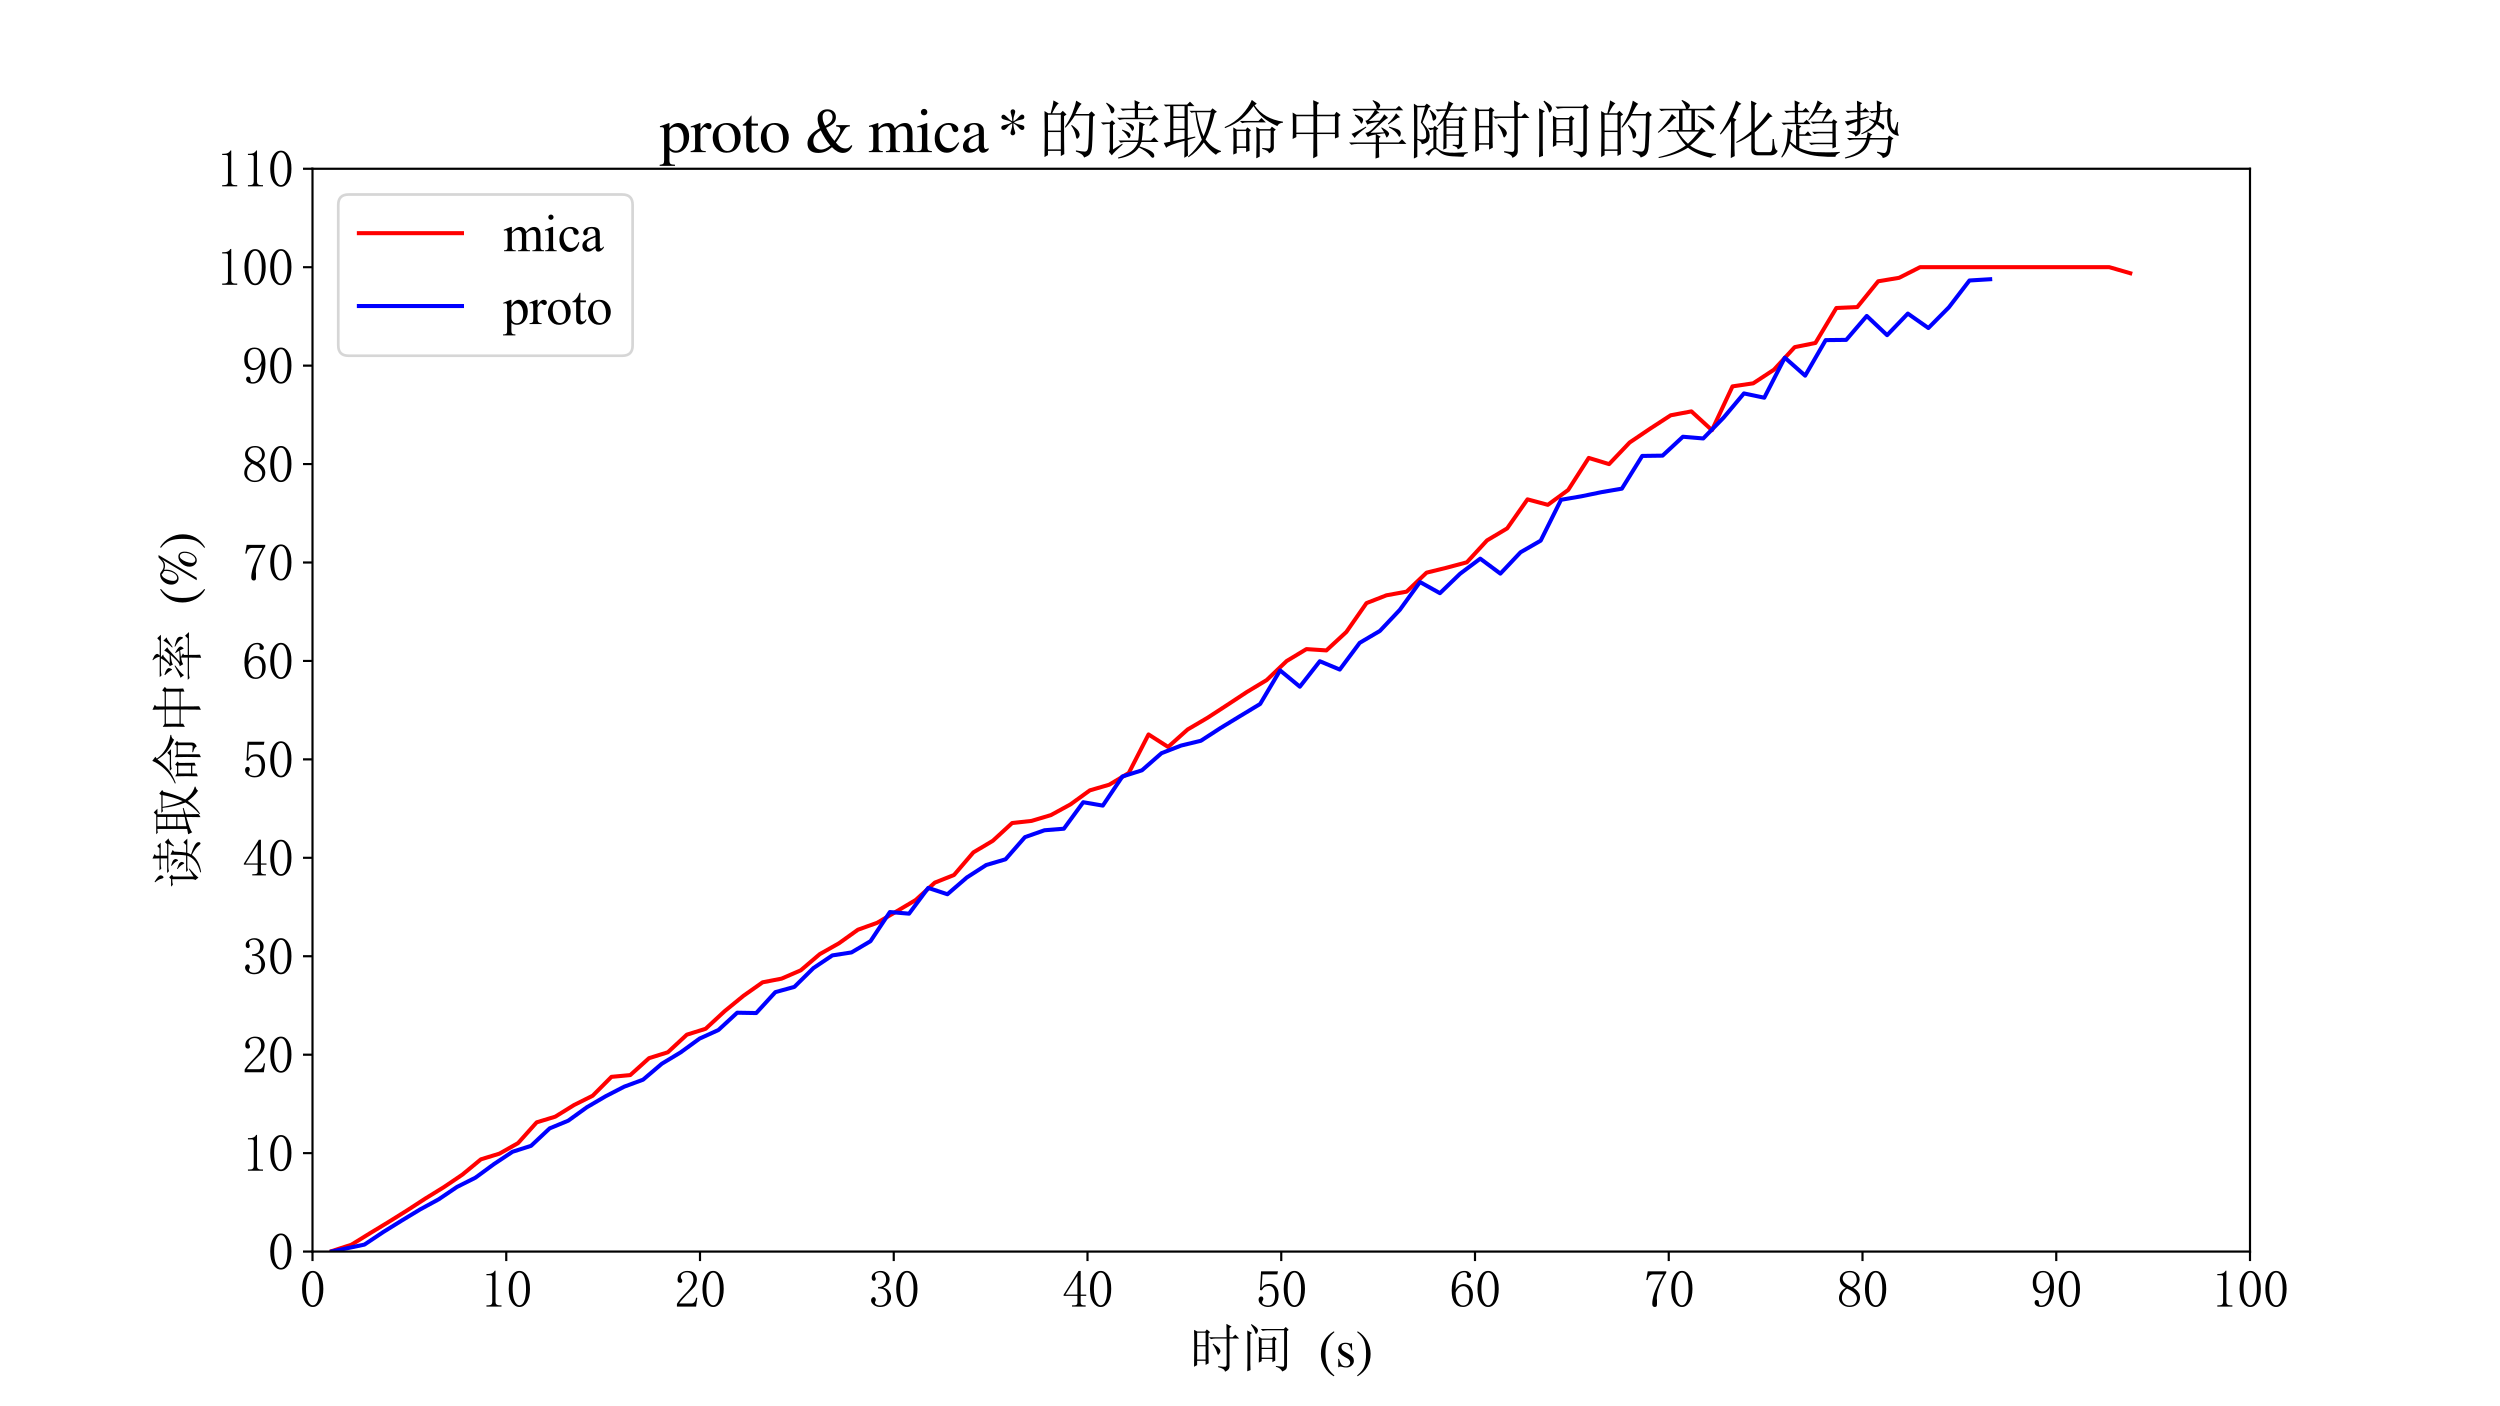 <?xml version="1.0" encoding="utf-8" standalone="no"?>
<!DOCTYPE svg PUBLIC "-//W3C//DTD SVG 1.1//EN"
  "http://www.w3.org/Graphics/SVG/1.1/DTD/svg11.dtd">
<svg xmlns:xlink="http://www.w3.org/1999/xlink" width="921.6pt" height="518.4pt" viewBox="0 0 921.6 518.4" xmlns="http://www.w3.org/2000/svg" version="1.1">
 <defs>
  <style type="text/css">*{stroke-linejoin: round; stroke-linecap: butt}</style>
 </defs>
 <g id="figure_1">
  <g id="patch_1">
   <path d="M 0 518.4 
L 921.6 518.4 
L 921.6 0 
L 0 0 
z
" style="fill: #ffffff"/>
  </g>
  <g id="axes_1">
   <g id="patch_2">
    <path d="M 115.2 461.376 
L 829.44 461.376 
L 829.44 62.208 
L 115.2 62.208 
z
" style="fill: #ffffff"/>
   </g>
   <g id="matplotlib.axis_1">
    <g id="xtick_1">
     <g id="line2d_1">
      <defs>
       <path id="m24dadfbda8" d="M 0 0 
L 0 3.5 
" style="stroke: #000000; stroke-width: 0.8"/>
      </defs>
      <g>
       <use xlink:href="#m24dadfbda8" x="115.2" y="461.376" style="stroke: #000000; stroke-width: 0.8"/>
      </g>
     </g>
     <g id="text_1">
      <!-- 0 -->
      <g transform="translate(110.45 481.958) scale(0.19 -0.19)">
       <defs>
        <path id="SimSun-30" d="M 1600 4225 
Q 1250 4225 1012 3687 
Q 775 3150 775 2250 
Q 775 1300 1012 775 
Q 1250 250 1600 250 
Q 1975 250 2187 775 
Q 2400 1300 2400 2250 
Q 2400 3150 2200 3687 
Q 2000 4225 1600 4225 
z
M 1600 50 
Q 1050 50 675 625 
Q 300 1200 300 2250 
Q 300 3225 662 3825 
Q 1025 4425 1600 4425 
Q 2150 4425 2512 3850 
Q 2875 3275 2875 2250 
Q 2875 1225 2512 637 
Q 2150 50 1600 50 
z
" transform="scale(0.016)"/>
       </defs>
       <use xlink:href="#SimSun-30"/>
      </g>
     </g>
    </g>
    <g id="xtick_2">
     <g id="line2d_2">
      <g>
       <use xlink:href="#m24dadfbda8" x="186.624" y="461.376" style="stroke: #000000; stroke-width: 0.8"/>
      </g>
     </g>
     <g id="text_2">
      <!-- 10 -->
      <g transform="translate(177.124 481.958) scale(0.19 -0.19)">
       <defs>
        <path id="SimSun-31" d="M 1825 4450 
L 1825 650 
Q 1825 450 1950 350 
Q 2075 250 2300 250 
L 2550 250 
L 2550 100 
L 725 100 
L 725 250 
L 950 250 
Q 1200 250 1312 350 
Q 1425 450 1425 650 
L 1425 3675 
Q 1425 3775 1362 3837 
Q 1300 3900 1175 3900 
L 725 3900 
L 725 4050 
L 950 4050 
Q 1250 4050 1437 4150 
Q 1625 4250 1725 4450 
L 1825 4450 
z
" transform="scale(0.016)"/>
       </defs>
       <use xlink:href="#SimSun-31"/>
       <use xlink:href="#SimSun-30" x="50"/>
      </g>
     </g>
    </g>
    <g id="xtick_3">
     <g id="line2d_3">
      <g>
       <use xlink:href="#m24dadfbda8" x="258.048" y="461.376" style="stroke: #000000; stroke-width: 0.8"/>
      </g>
     </g>
     <g id="text_3">
      <!-- 20 -->
      <g transform="translate(248.548 481.958) scale(0.19 -0.19)">
       <defs>
        <path id="SimSun-32" d="M 2325 3325 
Q 2325 3775 2125 4012 
Q 1925 4250 1525 4250 
Q 1225 4250 1012 4087 
Q 800 3925 800 3675 
Q 800 3525 900 3425 
Q 975 3325 975 3225 
Q 975 3100 912 3037 
Q 850 2975 725 2975 
Q 575 2975 487 3062 
Q 400 3150 400 3350 
Q 400 3875 775 4150 
Q 1150 4425 1575 4425 
Q 2175 4425 2462 4125 
Q 2750 3825 2750 3375 
Q 2750 3075 2612 2775 
Q 2475 2475 2175 2200 
Q 1450 1500 1062 1062 
Q 675 625 600 475 
L 2075 475 
Q 2300 475 2450 650 
Q 2600 825 2650 1175 
L 2800 1175 
L 2650 100 
L 325 100 
L 325 425 
Q 450 650 737 1000 
Q 1025 1350 1500 1825 
Q 1925 2250 2125 2625 
Q 2325 3000 2325 3325 
z
" transform="scale(0.016)"/>
       </defs>
       <use xlink:href="#SimSun-32"/>
       <use xlink:href="#SimSun-30" x="50"/>
      </g>
     </g>
    </g>
    <g id="xtick_4">
     <g id="line2d_4">
      <g>
       <use xlink:href="#m24dadfbda8" x="329.472" y="461.376" style="stroke: #000000; stroke-width: 0.8"/>
      </g>
     </g>
     <g id="text_4">
      <!-- 30 -->
      <g transform="translate(319.972 481.958) scale(0.19 -0.19)">
       <defs>
        <path id="SimSun-33" d="M 2800 1250 
Q 2800 775 2450 412 
Q 2100 50 1475 50 
Q 1025 50 700 300 
Q 375 550 375 875 
Q 375 1025 475 1137 
Q 575 1250 675 1250 
Q 825 1250 887 1137 
Q 950 1025 950 950 
Q 950 825 900 750 
Q 850 650 850 575 
Q 850 425 1037 325 
Q 1225 225 1450 225 
Q 1900 225 2125 487 
Q 2350 750 2350 1300 
Q 2350 1750 2112 2025 
Q 1875 2300 1225 2300 
L 1225 2475 
Q 1725 2475 1962 2712 
Q 2200 2950 2200 3375 
Q 2200 3725 2012 3987 
Q 1825 4250 1425 4250 
Q 1250 4250 1050 4162 
Q 850 4075 850 3875 
Q 850 3675 900 3625 
Q 950 3575 950 3500 
Q 950 3375 900 3300 
Q 850 3225 725 3225 
Q 625 3225 537 3300 
Q 450 3375 450 3575 
Q 450 3950 775 4187 
Q 1100 4425 1525 4425 
Q 2025 4425 2325 4112 
Q 2625 3800 2625 3450 
Q 2625 3075 2437 2812 
Q 2250 2550 1850 2425 
Q 2400 2225 2600 1900 
Q 2800 1575 2800 1250 
z
" transform="scale(0.016)"/>
       </defs>
       <use xlink:href="#SimSun-33"/>
       <use xlink:href="#SimSun-30" x="50"/>
      </g>
     </g>
    </g>
    <g id="xtick_5">
     <g id="line2d_5">
      <g>
       <use xlink:href="#m24dadfbda8" x="400.896" y="461.376" style="stroke: #000000; stroke-width: 0.8"/>
      </g>
     </g>
     <g id="text_5">
      <!-- 40 -->
      <g transform="translate(391.396 481.958) scale(0.19 -0.19)">
       <defs>
        <path id="SimSun-34" d="M 2300 575 
Q 2300 400 2400 325 
Q 2500 250 2675 250 
L 2900 250 
L 2900 100 
L 1250 100 
L 1250 250 
L 1525 250 
Q 1725 250 1812 325 
Q 1900 400 1900 575 
L 1900 1400 
L 225 1400 
L 225 1525 
L 2050 4425 
L 2300 4425 
L 2300 1550 
L 2975 1550 
L 2975 1400 
L 2300 1400 
L 2300 575 
z
M 1875 3800 
L 450 1550 
L 1900 1550 
L 1900 3800 
L 1875 3800 
z
" transform="scale(0.016)"/>
       </defs>
       <use xlink:href="#SimSun-34"/>
       <use xlink:href="#SimSun-30" x="50"/>
      </g>
     </g>
    </g>
    <g id="xtick_6">
     <g id="line2d_6">
      <g>
       <use xlink:href="#m24dadfbda8" x="472.32" y="461.376" style="stroke: #000000; stroke-width: 0.8"/>
      </g>
     </g>
     <g id="text_6">
      <!-- 50 -->
      <g transform="translate(462.82 481.958) scale(0.19 -0.19)">
       <defs>
        <path id="SimSun-35" d="M 1725 2850 
Q 2200 2850 2500 2487 
Q 2800 2125 2800 1525 
Q 2800 850 2487 450 
Q 2175 50 1525 50 
Q 1075 50 725 312 
Q 375 575 375 950 
Q 375 1100 462 1212 
Q 550 1325 700 1325 
Q 850 1325 900 1225 
Q 950 1125 950 1050 
Q 950 900 875 825 
Q 800 725 800 625 
Q 800 425 1037 325 
Q 1275 225 1550 225 
Q 1950 225 2162 550 
Q 2375 875 2375 1475 
Q 2375 1975 2187 2287 
Q 2000 2600 1625 2600 
Q 1350 2600 1150 2500 
Q 950 2400 775 2075 
L 550 2100 
L 675 4375 
L 2725 4375 
L 2650 4000 
L 850 4000 
L 750 2350 
Q 1000 2700 1237 2775 
Q 1475 2850 1725 2850 
z
" transform="scale(0.016)"/>
       </defs>
       <use xlink:href="#SimSun-35"/>
       <use xlink:href="#SimSun-30" x="50"/>
      </g>
     </g>
    </g>
    <g id="xtick_7">
     <g id="line2d_7">
      <g>
       <use xlink:href="#m24dadfbda8" x="543.744" y="461.376" style="stroke: #000000; stroke-width: 0.8"/>
      </g>
     </g>
     <g id="text_7">
      <!-- 60 -->
      <g transform="translate(534.244 481.958) scale(0.19 -0.19)">
       <defs>
        <path id="SimSun-36" d="M 775 1800 
Q 775 1050 1037 637 
Q 1300 225 1675 225 
Q 2050 225 2250 500 
Q 2450 775 2450 1525 
Q 2450 2025 2237 2300 
Q 2025 2575 1725 2575 
Q 1450 2575 1212 2412 
Q 975 2250 775 1800 
z
M 1750 2825 
Q 2350 2825 2612 2425 
Q 2875 2025 2875 1525 
Q 2875 775 2512 412 
Q 2150 50 1675 50 
Q 1000 50 650 562 
Q 300 1075 300 2050 
Q 300 3200 725 3812 
Q 1150 4425 1875 4425 
Q 2225 4425 2437 4225 
Q 2650 4025 2650 3875 
Q 2650 3725 2587 3650 
Q 2525 3575 2375 3575 
Q 2250 3575 2187 3637 
Q 2125 3700 2125 3825 
Q 2125 3875 2150 3925 
Q 2150 3975 2150 4025 
Q 2150 4125 2075 4187 
Q 2000 4250 1800 4250 
Q 1375 4250 1075 3862 
Q 775 3475 775 2175 
Q 925 2500 1187 2662 
Q 1450 2825 1750 2825 
z
" transform="scale(0.016)"/>
       </defs>
       <use xlink:href="#SimSun-36"/>
       <use xlink:href="#SimSun-30" x="50"/>
      </g>
     </g>
    </g>
    <g id="xtick_8">
     <g id="line2d_8">
      <g>
       <use xlink:href="#m24dadfbda8" x="615.168" y="461.376" style="stroke: #000000; stroke-width: 0.8"/>
      </g>
     </g>
     <g id="text_8">
      <!-- 70 -->
      <g transform="translate(605.668 481.958) scale(0.19 -0.19)">
       <defs>
        <path id="SimSun-37" d="M 2825 4200 
Q 2300 3350 1987 2537 
Q 1675 1725 1675 1125 
Q 1675 1025 1700 850 
Q 1700 650 1700 400 
Q 1700 200 1637 125 
Q 1575 50 1425 50 
Q 1300 50 1212 137 
Q 1125 225 1125 450 
Q 1125 925 1337 1625 
Q 1550 2325 2475 4000 
L 1225 4000 
Q 950 4000 787 3825 
Q 625 3650 550 3300 
L 400 3325 
L 575 4375 
L 2825 4375 
L 2825 4200 
z
" transform="scale(0.016)"/>
       </defs>
       <use xlink:href="#SimSun-37"/>
       <use xlink:href="#SimSun-30" x="50"/>
      </g>
     </g>
    </g>
    <g id="xtick_9">
     <g id="line2d_9">
      <g>
       <use xlink:href="#m24dadfbda8" x="686.592" y="461.376" style="stroke: #000000; stroke-width: 0.8"/>
      </g>
     </g>
     <g id="text_9">
      <!-- 80 -->
      <g transform="translate(677.092 481.958) scale(0.19 -0.19)">
       <defs>
        <path id="SimSun-38" d="M 625 1125 
Q 625 725 887 475 
Q 1150 225 1550 225 
Q 2025 225 2237 475 
Q 2450 725 2450 1100 
Q 2450 1425 2150 1725 
Q 1850 2025 1250 2275 
Q 950 2075 787 1775 
Q 625 1475 625 1125 
z
M 2825 1175 
Q 2825 700 2475 375 
Q 2125 50 1550 50 
Q 1025 50 650 375 
Q 275 700 275 1125 
Q 275 1550 487 1850 
Q 700 2150 1100 2375 
Q 750 2550 562 2812 
Q 375 3075 375 3400 
Q 375 3825 700 4125 
Q 1025 4425 1600 4425 
Q 2125 4425 2450 4125 
Q 2775 3825 2775 3400 
Q 2775 3100 2587 2837 
Q 2400 2575 2000 2375 
Q 2425 2125 2625 1825 
Q 2825 1525 2825 1175 
z
M 2425 3375 
Q 2425 3725 2225 3987 
Q 2025 4250 1600 4250 
Q 1125 4250 925 4000 
Q 725 3750 725 3475 
Q 725 3200 1012 2937 
Q 1300 2675 1825 2475 
Q 2125 2625 2275 2850 
Q 2425 3075 2425 3375 
z
" transform="scale(0.016)"/>
       </defs>
       <use xlink:href="#SimSun-38"/>
       <use xlink:href="#SimSun-30" x="50"/>
      </g>
     </g>
    </g>
    <g id="xtick_10">
     <g id="line2d_10">
      <g>
       <use xlink:href="#m24dadfbda8" x="758.016" y="461.376" style="stroke: #000000; stroke-width: 0.8"/>
      </g>
     </g>
     <g id="text_10">
      <!-- 90 -->
      <g transform="translate(748.516 481.958) scale(0.19 -0.19)">
       <defs>
        <path id="SimSun-39" d="M 700 3050 
Q 700 2500 912 2212 
Q 1125 1925 1450 1925 
Q 1825 1925 2100 2275 
Q 2375 2625 2375 2925 
Q 2375 3525 2175 3887 
Q 1975 4250 1525 4250 
Q 1100 4250 900 3912 
Q 700 3575 700 3050 
z
M 1375 1700 
Q 875 1700 575 2012 
Q 275 2325 275 3025 
Q 275 3625 600 4025 
Q 925 4425 1525 4425 
Q 2150 4425 2500 3925 
Q 2850 3425 2850 2475 
Q 2850 1425 2437 737 
Q 2025 50 1300 50 
Q 975 50 737 200 
Q 500 350 500 600 
Q 500 700 562 800 
Q 625 900 775 900 
Q 925 900 975 787 
Q 1025 675 1025 525 
Q 1025 425 1050 362 
Q 1075 300 1100 275 
Q 1125 250 1187 237 
Q 1250 225 1325 225 
Q 1775 225 2050 725 
Q 2325 1225 2375 2400 
Q 2250 2100 2000 1900 
Q 1750 1700 1375 1700 
z
" transform="scale(0.016)"/>
       </defs>
       <use xlink:href="#SimSun-39"/>
       <use xlink:href="#SimSun-30" x="50"/>
      </g>
     </g>
    </g>
    <g id="xtick_11">
     <g id="line2d_11">
      <g>
       <use xlink:href="#m24dadfbda8" x="829.44" y="461.376" style="stroke: #000000; stroke-width: 0.8"/>
      </g>
     </g>
     <g id="text_11">
      <!-- 100 -->
      <g transform="translate(815.19 481.958) scale(0.19 -0.19)">
       <use xlink:href="#SimSun-31"/>
       <use xlink:href="#SimSun-30" x="50"/>
       <use xlink:href="#SimSun-30" x="100"/>
      </g>
     </g>
    </g>
    <g id="text_12">
     <!-- 时间 $\mathrm{(s)}$ -->
     <g transform="translate(438.5 503.987) scale(0.19 -0.19)">
      <defs>
       <path id="SimSun-65f6" d="M 4500 3600 
Q 4500 4575 4475 5225 
L 5100 4900 
L 4850 4725 
L 4850 3600 
L 5225 3600 
L 5550 3925 
L 6025 3450 
L 4850 3450 
L 4850 100 
Q 4850 -375 4300 -575 
Q 4275 -200 3475 -25 
L 3475 100 
Q 4150 0 4325 25 
Q 4500 50 4500 325 
L 4500 3450 
L 3200 3450 
Q 2875 3450 2600 3375 
L 2375 3600 
L 4500 3600 
z
M 2875 2825 
Q 3525 2375 3637 2200 
Q 3750 2025 3750 1925 
Q 3750 1800 3637 1637 
Q 3525 1475 3475 1475 
Q 3400 1475 3325 1775 
Q 3200 2225 2800 2750 
L 2875 2825 
z
M 925 4150 
L 925 2650 
L 1950 2650 
L 1950 4150 
L 925 4150 
z
M 925 2500 
L 925 900 
L 1950 900 
L 1950 2500 
L 925 2500 
z
M 2300 2000 
Q 2300 800 2325 450 
L 1950 250 
L 1950 750 
L 925 750 
L 925 225 
L 550 25 
Q 575 825 575 2425 
Q 575 4025 550 4500 
L 950 4300 
L 1900 4300 
L 2100 4550 
L 2500 4225 
L 2300 4050 
L 2300 2000 
z
" transform="scale(0.016)"/>
       <path id="SimSun-95f4" d="M 2150 525 
Q 2175 1325 2175 2112 
Q 2175 2900 2150 3675 
L 2525 3450 
L 3750 3450 
L 4000 3700 
L 4325 3375 
L 4125 3200 
Q 4125 1550 4150 775 
L 3800 575 
L 3800 975 
L 2500 975 
L 2500 700 
L 2150 525 
z
M 2500 3300 
L 2500 2325 
L 3800 2325 
L 3800 3300 
L 2500 3300 
z
M 2500 2175 
L 2500 1125 
L 3800 1125 
L 3800 2175 
L 2500 2175 
z
M 1275 5200 
Q 1850 4825 1950 4675 
Q 2050 4525 2050 4425 
Q 2050 4275 1950 4137 
Q 1850 4000 1825 4000 
Q 1750 4000 1675 4275 
Q 1550 4650 1200 5125 
L 1275 5200 
z
M 1125 425 
Q 1125 25 1150 -375 
L 750 -525 
Q 775 -150 775 1950 
Q 775 4050 750 4425 
L 1350 4125 
L 1125 3975 
L 1125 425 
z
M 4225 125 
Q 5025 0 5125 37 
Q 5225 75 5225 250 
L 5225 4450 
L 3225 4450 
Q 2900 4450 2625 4375 
L 2400 4600 
L 5175 4600 
L 5425 4850 
L 5775 4500 
L 5575 4350 
L 5575 225 
Q 5575 -100 5462 -250 
Q 5350 -400 5000 -550 
Q 4800 -125 4225 25 
L 4225 125 
z
" transform="scale(0.016)"/>
       <path id="SimSun-20" d="M 0 0 
Q 0 0 0 0 
z
" transform="scale(0.016)"/>
       <path id="STIXGeneral-Regular-28" d="M 1946 -1030 
L 1869 -1133 
Q 1126 -710 716 32 
Q 307 774 307 1613 
Q 307 3386 1888 4326 
L 1946 4224 
Q 1293 3667 1075 3126 
Q 858 2586 858 1632 
Q 858 685 1082 96 
Q 1306 -493 1946 -1030 
z
" transform="scale(0.016)"/>
       <path id="STIXGeneral-Regular-73" d="M 998 1926 
L 1664 1523 
Q 1984 1331 2105 1164 
Q 2227 998 2227 736 
Q 2227 416 1961 176 
Q 1696 -64 1331 -64 
Q 1030 -64 864 -6 
Q 691 51 570 51 
Q 461 51 416 -26 
L 333 -26 
L 333 979 
L 435 979 
Q 538 512 730 294 
Q 922 77 1248 77 
Q 1485 77 1632 211 
Q 1779 346 1779 550 
Q 1779 845 1440 1030 
L 1094 1222 
Q 326 1651 326 2150 
Q 326 2522 566 2730 
Q 806 2938 1210 2938 
Q 1491 2938 1638 2867 
Q 1754 2816 1818 2816 
Q 1862 2816 1920 2880 
L 1990 2880 
L 2022 2010 
L 1926 2010 
Q 1818 2445 1654 2621 
Q 1491 2797 1203 2797 
Q 986 2797 854 2688 
Q 723 2579 723 2362 
Q 723 2253 796 2128 
Q 870 2003 998 1926 
z
" transform="scale(0.016)"/>
       <path id="STIXGeneral-Regular-29" d="M 186 4224 
L 262 4326 
Q 992 3891 1408 3148 
Q 1824 2406 1824 1581 
Q 1824 -166 243 -1133 
L 186 -1030 
Q 845 -486 1059 54 
Q 1274 595 1274 1562 
Q 1274 2534 1059 3120 
Q 845 3706 186 4224 
z
" transform="scale(0.016)"/>
      </defs>
      <use xlink:href="#SimSun-65f6" transform="translate(0 0.359)"/>
      <use xlink:href="#SimSun-95f4" transform="translate(100 0.359)"/>
      <use xlink:href="#SimSun-20" transform="translate(200 0.359)"/>
      <use xlink:href="#STIXGeneral-Regular-28" transform="translate(250 0.359)"/>
      <use xlink:href="#STIXGeneral-Regular-73" transform="translate(283.3 0.359)"/>
      <use xlink:href="#STIXGeneral-Regular-29" transform="translate(322.2 0.359)"/>
     </g>
    </g>
   </g>
   <g id="matplotlib.axis_2">
    <g id="ytick_1">
     <g id="line2d_12">
      <defs>
       <path id="mf6e9d037dd" d="M 0 0 
L -3.5 0 
" style="stroke: #000000; stroke-width: 0.8"/>
      </defs>
      <g>
       <use xlink:href="#mf6e9d037dd" x="115.2" y="461.376" style="stroke: #000000; stroke-width: 0.8"/>
      </g>
     </g>
     <g id="text_13">
      <!-- 0 -->
      <g transform="translate(98.7 468.167) scale(0.19 -0.19)">
       <use xlink:href="#SimSun-30"/>
      </g>
     </g>
    </g>
    <g id="ytick_2">
     <g id="line2d_13">
      <g>
       <use xlink:href="#mf6e9d037dd" x="115.2" y="425.088" style="stroke: #000000; stroke-width: 0.8"/>
      </g>
     </g>
     <g id="text_14">
      <!-- 10 -->
      <g transform="translate(89.2 431.879) scale(0.19 -0.19)">
       <use xlink:href="#SimSun-31"/>
       <use xlink:href="#SimSun-30" x="50"/>
      </g>
     </g>
    </g>
    <g id="ytick_3">
     <g id="line2d_14">
      <g>
       <use xlink:href="#mf6e9d037dd" x="115.2" y="388.8" style="stroke: #000000; stroke-width: 0.8"/>
      </g>
     </g>
     <g id="text_15">
      <!-- 20 -->
      <g transform="translate(89.2 395.591) scale(0.19 -0.19)">
       <use xlink:href="#SimSun-32"/>
       <use xlink:href="#SimSun-30" x="50"/>
      </g>
     </g>
    </g>
    <g id="ytick_4">
     <g id="line2d_15">
      <g>
       <use xlink:href="#mf6e9d037dd" x="115.2" y="352.512" style="stroke: #000000; stroke-width: 0.8"/>
      </g>
     </g>
     <g id="text_16">
      <!-- 30 -->
      <g transform="translate(89.2 359.303) scale(0.19 -0.19)">
       <use xlink:href="#SimSun-33"/>
       <use xlink:href="#SimSun-30" x="50"/>
      </g>
     </g>
    </g>
    <g id="ytick_5">
     <g id="line2d_16">
      <g>
       <use xlink:href="#mf6e9d037dd" x="115.2" y="316.224" style="stroke: #000000; stroke-width: 0.8"/>
      </g>
     </g>
     <g id="text_17">
      <!-- 40 -->
      <g transform="translate(89.2 323.015) scale(0.19 -0.19)">
       <use xlink:href="#SimSun-34"/>
       <use xlink:href="#SimSun-30" x="50"/>
      </g>
     </g>
    </g>
    <g id="ytick_6">
     <g id="line2d_17">
      <g>
       <use xlink:href="#mf6e9d037dd" x="115.2" y="279.936" style="stroke: #000000; stroke-width: 0.8"/>
      </g>
     </g>
     <g id="text_18">
      <!-- 50 -->
      <g transform="translate(89.2 286.727) scale(0.19 -0.19)">
       <use xlink:href="#SimSun-35"/>
       <use xlink:href="#SimSun-30" x="50"/>
      </g>
     </g>
    </g>
    <g id="ytick_7">
     <g id="line2d_18">
      <g>
       <use xlink:href="#mf6e9d037dd" x="115.2" y="243.648" style="stroke: #000000; stroke-width: 0.8"/>
      </g>
     </g>
     <g id="text_19">
      <!-- 60 -->
      <g transform="translate(89.2 250.439) scale(0.19 -0.19)">
       <use xlink:href="#SimSun-36"/>
       <use xlink:href="#SimSun-30" x="50"/>
      </g>
     </g>
    </g>
    <g id="ytick_8">
     <g id="line2d_19">
      <g>
       <use xlink:href="#mf6e9d037dd" x="115.2" y="207.36" style="stroke: #000000; stroke-width: 0.8"/>
      </g>
     </g>
     <g id="text_20">
      <!-- 70 -->
      <g transform="translate(89.2 214.151) scale(0.19 -0.19)">
       <use xlink:href="#SimSun-37"/>
       <use xlink:href="#SimSun-30" x="50"/>
      </g>
     </g>
    </g>
    <g id="ytick_9">
     <g id="line2d_20">
      <g>
       <use xlink:href="#mf6e9d037dd" x="115.2" y="171.072" style="stroke: #000000; stroke-width: 0.8"/>
      </g>
     </g>
     <g id="text_21">
      <!-- 80 -->
      <g transform="translate(89.2 177.863) scale(0.19 -0.19)">
       <use xlink:href="#SimSun-38"/>
       <use xlink:href="#SimSun-30" x="50"/>
      </g>
     </g>
    </g>
    <g id="ytick_10">
     <g id="line2d_21">
      <g>
       <use xlink:href="#mf6e9d037dd" x="115.2" y="134.784" style="stroke: #000000; stroke-width: 0.8"/>
      </g>
     </g>
     <g id="text_22">
      <!-- 90 -->
      <g transform="translate(89.2 141.575) scale(0.19 -0.19)">
       <use xlink:href="#SimSun-39"/>
       <use xlink:href="#SimSun-30" x="50"/>
      </g>
     </g>
    </g>
    <g id="ytick_11">
     <g id="line2d_22">
      <g>
       <use xlink:href="#mf6e9d037dd" x="115.2" y="98.496" style="stroke: #000000; stroke-width: 0.8"/>
      </g>
     </g>
     <g id="text_23">
      <!-- 100 -->
      <g transform="translate(79.7 105.287) scale(0.19 -0.19)">
       <use xlink:href="#SimSun-31"/>
       <use xlink:href="#SimSun-30" x="50"/>
       <use xlink:href="#SimSun-30" x="100"/>
      </g>
     </g>
    </g>
    <g id="ytick_12">
     <g id="line2d_23">
      <g>
       <use xlink:href="#mf6e9d037dd" x="115.2" y="62.208" style="stroke: #000000; stroke-width: 0.8"/>
      </g>
     </g>
     <g id="text_24">
      <!-- 110 -->
      <g transform="translate(79.7 68.999) scale(0.19 -0.19)">
       <use xlink:href="#SimSun-31"/>
       <use xlink:href="#SimSun-31" x="50"/>
       <use xlink:href="#SimSun-30" x="100"/>
      </g>
     </g>
    </g>
    <g id="text_25">
     <!-- 读取命中率 $\mathrm{(\%)}$ -->
     <g transform="translate(72.28 327.532) rotate(-90) scale(0.19 -0.19)">
      <defs>
       <path id="SimSun-8bfb" d="M 1450 275 
L 2375 850 
L 2425 775 
Q 1600 50 1325 -325 
L 1025 50 
Q 1125 175 1125 400 
L 1125 2850 
L 1050 2850 
Q 725 2850 450 2775 
L 225 3000 
L 1125 3000 
L 1350 3225 
L 1675 2900 
L 1450 2725 
L 1450 275 
z
M 750 4925 
L 800 5000 
Q 1150 4800 1387 4600 
Q 1625 4400 1587 4200 
Q 1550 4000 1400 3925 
Q 1250 3850 1175 4200 
Q 1100 4525 750 4925 
z
M 5100 2700 
L 5425 3325 
L 2575 3325 
Q 2375 3325 2100 3250 
L 1875 3475 
L 3650 3475 
L 3650 4250 
L 3025 4250 
Q 2700 4250 2425 4175 
L 2200 4400 
L 3650 4400 
Q 3650 4825 3625 5250 
L 4175 5000 
L 3975 4825 
L 3975 4400 
L 4875 4400 
L 5150 4675 
L 5550 4250 
L 3975 4250 
L 3975 3475 
L 5375 3475 
L 5625 3750 
L 6075 3300 
Q 5725 3275 5200 2650 
L 5100 2700 
z
M 2750 2925 
L 2775 3000 
Q 3350 2825 3462 2687 
Q 3575 2550 3575 2450 
Q 3575 2350 3512 2250 
Q 3450 2150 3425 2150 
Q 3350 2150 3275 2350 
Q 3125 2625 2750 2925 
z
M 2375 2275 
Q 2975 2075 3100 1950 
Q 3225 1825 3225 1700 
Q 3225 1625 3162 1512 
Q 3100 1400 3075 1400 
Q 3000 1400 2900 1625 
Q 2725 1925 2350 2200 
L 2375 2275 
z
M 4475 2625 
Q 4425 1550 4350 1175 
L 5275 1175 
L 5600 1500 
L 6050 1025 
L 4325 1025 
Q 4250 825 4125 575 
Q 4850 350 5200 150 
Q 5550 -50 5600 -237 
Q 5650 -425 5587 -500 
Q 5525 -575 5475 -575 
Q 5350 -575 5175 -325 
Q 4925 25 4075 475 
Q 3425 -425 1975 -650 
L 1950 -550 
Q 3600 -100 3975 1025 
L 2700 1025 
Q 2500 1025 2225 950 
L 2000 1175 
L 4000 1175 
Q 4100 1800 4100 3075 
L 4675 2800 
L 4475 2625 
z
" transform="scale(0.016)"/>
       <path id="SimSun-53d6" d="M 1300 2225 
L 1300 1125 
L 2425 1350 
L 2425 2225 
L 1300 2225 
z
M 2750 1225 
Q 2750 100 2775 -350 
L 2400 -575 
Q 2425 125 2425 1150 
Q 775 700 575 425 
L 325 925 
Q 625 975 975 1050 
L 975 4650 
L 775 4650 
L 525 4600 
L 325 4800 
L 2675 4800 
L 2975 5100 
L 3425 4650 
L 2750 4650 
L 2750 1425 
L 3500 1575 
L 3525 1475 
L 2750 1225 
z
M 1300 4650 
L 1300 3600 
L 2425 3600 
L 2425 4650 
L 1300 4650 
z
M 2425 3450 
L 1300 3450 
L 1300 2375 
L 2425 2375 
L 2425 3450 
z
M 2925 4175 
L 5050 4175 
L 5250 4425 
L 5700 4075 
L 5475 3925 
Q 5100 2350 4550 1275 
Q 5200 375 6100 125 
L 6100 25 
Q 5775 -25 5600 -275 
Q 4875 225 4375 975 
Q 3700 25 2825 -525 
L 2775 -450 
Q 3650 325 4175 1250 
Q 3650 2625 3525 4025 
L 3350 4025 
L 3125 3975 
L 2925 4175 
z
M 3650 4025 
Q 3900 2525 4350 1600 
Q 4825 2650 5075 4025 
L 3650 4025 
z
" transform="scale(0.016)"/>
       <path id="SimSun-547d" d="M 1775 3150 
L 3650 3150 
L 3950 3450 
L 4400 3000 
L 2550 3000 
Q 2225 3000 2000 2925 
L 1775 3150 
z
M 1450 2125 
L 1450 575 
L 2400 575 
L 2400 2125 
L 1450 2125 
z
M 1100 -250 
Q 1125 525 1125 1125 
Q 1125 1725 1100 2500 
L 1450 2275 
L 2350 2275 
L 2525 2500 
L 2900 2200 
L 2725 2050 
Q 2725 550 2750 150 
L 2400 0 
L 2400 425 
L 1450 425 
L 1450 -100 
L 1100 -250 
z
M 3775 2175 
L 3775 -450 
L 3425 -625 
Q 3450 75 3450 1050 
Q 3450 2025 3425 2550 
L 3775 2325 
L 4825 2325 
L 5000 2575 
L 5400 2275 
L 5200 2100 
L 5200 525 
Q 5225 75 4700 -125 
Q 4700 150 4025 325 
L 4025 425 
Q 4550 375 4712 375 
Q 4875 375 4875 700 
L 4875 2175 
L 3775 2175 
z
M 2975 5275 
L 3475 4900 
L 3250 4725 
Q 3750 4025 4450 3625 
Q 5150 3225 6125 3075 
L 6125 2975 
Q 5700 2950 5550 2625 
Q 4650 3050 4112 3500 
Q 3575 3950 3150 4650 
Q 2600 3900 1962 3362 
Q 1325 2825 275 2425 
L 225 2525 
Q 1250 2975 1962 3750 
Q 2675 4525 2975 5275 
z
" transform="scale(0.016)"/>
       <path id="SimSun-4e2d" d="M 3325 3625 
L 3325 1975 
L 5125 1975 
L 5125 3625 
L 3325 3625 
z
M 2950 3775 
Q 2950 4750 2925 5250 
L 3525 4975 
L 3325 4775 
L 3325 3775 
L 5075 3775 
L 5275 4075 
L 5700 3750 
L 5475 3550 
L 5475 2100 
Q 5475 1825 5500 1525 
L 5125 1375 
L 5125 1825 
L 3325 1825 
Q 3325 -75 3350 -400 
L 2925 -625 
Q 2950 -50 2950 1825 
L 1225 1825 
L 1225 1525 
L 850 1325 
Q 875 1775 875 2625 
Q 875 3475 850 4000 
L 1225 3775 
L 2950 3775 
z
M 1225 3625 
L 1225 1975 
L 2950 1975 
L 2950 3625 
L 1225 3625 
z
" transform="scale(0.016)"/>
       <path id="SimSun-7387" d="M 875 3725 
L 925 3800 
Q 1375 3650 1550 3525 
Q 1725 3400 1725 3250 
Q 1725 3175 1662 3025 
Q 1600 2875 1550 2875 
Q 1500 2875 1425 3050 
Q 1275 3325 875 3725 
z
M 550 1850 
Q 875 1925 2000 2575 
L 2050 2500 
Q 1675 2225 1337 1937 
Q 1000 1650 875 1425 
L 550 1850 
z
M 5200 3450 
Q 4800 3150 4275 2800 
L 4225 2875 
Q 4775 3400 5050 3925 
L 5450 3525 
L 5200 3450 
z
M 4325 2500 
L 4350 2575 
Q 5225 2350 5375 2212 
Q 5525 2075 5525 1900 
Q 5525 1775 5487 1662 
Q 5450 1550 5400 1550 
Q 5325 1550 5200 1800 
Q 4975 2150 4325 2500 
z
M 3150 3900 
Q 2500 3300 2300 3150 
Q 2800 3150 3400 3175 
Q 3700 3500 3850 3825 
L 4250 3450 
Q 4050 3400 3450 2825 
Q 2850 2250 2475 1950 
Q 3150 1975 3850 2000 
Q 3750 2175 3550 2450 
L 3600 2500 
Q 4050 2250 4200 2100 
Q 4350 1950 4350 1850 
Q 4350 1775 4250 1625 
Q 4150 1475 4100 1475 
Q 4075 1475 4050 1550 
Q 4000 1700 3900 1900 
Q 3650 1875 3075 1800 
L 3500 1550 
L 3325 1425 
L 3325 975 
L 5325 975 
L 5650 1300 
L 6100 825 
L 3325 825 
Q 3325 -275 3350 -525 
L 2975 -650 
Q 3000 0 3000 825 
L 1125 825 
Q 800 825 525 750 
L 300 975 
L 3000 975 
L 3000 1775 
Q 2450 1700 2200 1525 
L 1950 1950 
Q 2275 1950 2675 2350 
Q 3075 2750 3325 3050 
Q 2400 2950 2150 2775 
L 1950 3175 
Q 2150 3150 2475 3575 
Q 2800 4000 2900 4225 
L 1450 4225 
Q 1125 4225 850 4150 
L 625 4375 
L 3100 4375 
Q 3050 4800 2675 5200 
L 2725 5250 
Q 3225 5050 3337 4912 
Q 3450 4775 3450 4700 
Q 3450 4550 3250 4375 
L 5025 4375 
L 5350 4675 
L 5775 4225 
L 3050 4225 
L 3375 3950 
L 3150 3900 
z
" transform="scale(0.016)"/>
       <path id="STIXGeneral-Regular-25" d="M 4390 1363 
Q 4390 781 4070 329 
Q 3750 -122 3341 -122 
Q 3014 -122 2790 134 
Q 2566 390 2566 762 
Q 2566 1274 2940 1693 
Q 3315 2112 3776 2112 
Q 4070 2112 4230 1917 
Q 4390 1722 4390 1363 
z
M 4243 1376 
Q 4243 1626 4131 1779 
Q 4019 1933 3840 1933 
Q 3654 1933 3526 1786 
Q 3315 1562 3171 1187 
Q 3027 813 3027 486 
Q 3027 301 3129 176 
Q 3232 51 3386 51 
Q 3718 51 3980 457 
Q 4243 864 4243 1376 
z
M 3974 4518 
L 1222 -115 
L 922 -115 
L 3443 4096 
Q 3264 3891 3094 3811 
Q 2925 3731 2669 3731 
Q 2445 3731 2182 3821 
Q 2208 3674 2208 3539 
Q 2208 3206 2067 2873 
Q 1926 2541 1696 2323 
Q 1453 2086 1146 2086 
Q 826 2086 608 2339 
Q 390 2592 390 2963 
Q 390 3507 761 3916 
Q 1133 4326 1626 4326 
Q 1792 4326 2010 4147 
Q 2310 3898 2624 3898 
Q 2918 3898 3084 3994 
Q 3251 4090 3693 4518 
L 3974 4518 
z
M 2054 3642 
Q 2054 3782 2025 3833 
Q 1997 3885 1894 3936 
Q 1747 4006 1613 4154 
Q 1414 4058 1331 3984 
Q 1248 3910 1152 3750 
Q 845 3264 845 2707 
Q 845 2509 944 2384 
Q 1043 2259 1210 2259 
Q 1549 2259 1801 2675 
Q 2054 3091 2054 3642 
z
" transform="scale(0.016)"/>
      </defs>
      <use xlink:href="#SimSun-8bfb" transform="translate(0 0.578)"/>
      <use xlink:href="#SimSun-53d6" transform="translate(100 0.578)"/>
      <use xlink:href="#SimSun-547d" transform="translate(200 0.578)"/>
      <use xlink:href="#SimSun-4e2d" transform="translate(300 0.578)"/>
      <use xlink:href="#SimSun-7387" transform="translate(400 0.578)"/>
      <use xlink:href="#SimSun-20" transform="translate(500 0.578)"/>
      <use xlink:href="#STIXGeneral-Regular-28" transform="translate(550 0.578)"/>
      <use xlink:href="#STIXGeneral-Regular-25" transform="translate(583.3 0.578)"/>
      <use xlink:href="#STIXGeneral-Regular-29" transform="translate(658 0.578)"/>
     </g>
    </g>
   </g>
   <g id="line2d_24">
    <path d="M 122.342 461.189 
L 129.556 458.847 
L 136.413 454.609 
L 143.198 450.497 
L 149.983 446.261 
L 156.84 441.806 
L 163.625 437.629 
L 170.411 433.039 
L 177.267 427.385 
L 184.124 425.271 
L 190.981 421.39 
L 197.838 413.737 
L 204.694 411.647 
L 211.622 407.351 
L 218.479 403.93 
L 225.407 396.971 
L 232.335 396.32 
L 239.263 390.081 
L 246.192 387.912 
L 253.191 381.425 
L 260.119 379.252 
L 267.119 372.771 
L 274.118 367.054 
L 281.118 362.122 
L 288.118 360.764 
L 295.188 357.7 
L 302.188 351.737 
L 309.259 347.743 
L 316.259 342.733 
L 323.33 340.195 
L 330.401 336.031 
L 337.543 331.789 
L 344.614 325.369 
L 351.685 322.56 
L 358.827 314.223 
L 365.97 309.965 
L 373.112 303.405 
L 380.254 302.619 
L 387.397 300.482 
L 394.611 296.536 
L 401.753 291.36 
L 408.895 289.278 
L 416.109 284.958 
L 423.395 270.748 
L 430.608 275.357 
L 437.822 268.91 
L 445.107 264.629 
L 452.393 259.887 
L 459.678 255.076 
L 466.963 250.695 
L 474.32 243.676 
L 481.605 239.285 
L 488.962 239.767 
L 496.318 232.966 
L 503.747 222.325 
L 511.103 219.452 
L 518.531 218.103 
L 525.888 211.105 
L 533.316 209.276 
L 540.744 207.285 
L 548.172 199.214 
L 555.6 194.786 
L 563.1 184.083 
L 570.599 186.1 
L 578.099 180.615 
L 585.67 168.805 
L 593.169 171.089 
L 600.74 163.131 
L 608.311 158.017 
L 615.882 153.095 
L 623.525 151.654 
L 631.096 158.59 
L 638.666 142.435 
L 646.309 141.309 
L 653.951 136.281 
L 661.594 127.971 
L 669.236 126.431 
L 676.95 113.542 
L 684.664 113.202 
L 692.377 103.693 
L 700.091 102.412 
L 707.805 98.496 
L 715.519 98.496 
L 723.304 98.496 
L 731.018 98.496 
L 738.732 98.496 
L 746.517 98.496 
L 754.231 98.496 
L 762.016 98.496 
L 769.801 98.496 
L 777.586 98.496 
L 785.3 100.728 
" clip-path="url(#pb34c150a55)" style="fill: none; stroke: #ff0000; stroke-width: 1.5; stroke-linecap: square"/>
   </g>
   <g id="line2d_25">
    <path d="M 122.342 461.336 
L 134.342 458.806 
L 141.27 454.183 
L 148.126 449.927 
L 154.912 445.82 
L 161.697 442.127 
L 168.482 437.546 
L 175.268 434.136 
L 182.053 429.16 
L 188.91 424.596 
L 195.766 422.403 
L 202.623 415.966 
L 209.48 413.124 
L 216.336 408.179 
L 223.265 404.128 
L 230.121 400.587 
L 237.049 398.019 
L 243.977 392.134 
L 250.906 387.947 
L 257.905 382.861 
L 264.833 379.708 
L 271.761 373.326 
L 278.761 373.453 
L 285.832 365.739 
L 292.831 363.81 
L 299.831 356.9 
L 306.831 352.2 
L 313.902 351.099 
L 320.901 346.954 
L 328.044 336.217 
L 335.114 336.814 
L 342.185 327.321 
L 349.256 329.655 
L 356.399 323.481 
L 363.541 318.884 
L 370.684 316.773 
L 377.826 308.607 
L 385.04 306.069 
L 392.182 305.497 
L 399.325 295.734 
L 406.538 296.98 
L 413.752 286.255 
L 420.966 283.967 
L 428.18 277.654 
L 435.394 274.844 
L 442.679 273.082 
L 449.964 268.356 
L 457.25 263.915 
L 464.535 259.515 
L 471.891 247.132 
L 479.177 253.14 
L 486.533 243.758 
L 493.89 246.827 
L 501.247 236.968 
L 508.675 232.588 
L 516.031 224.809 
L 523.46 214.564 
L 530.816 218.67 
L 538.244 211.504 
L 545.672 205.942 
L 553.101 211.46 
L 560.529 203.593 
L 567.957 199.307 
L 575.456 184.243 
L 582.884 182.972 
L 590.384 181.423 
L 597.883 180.14 
L 605.383 168.076 
L 612.882 167.967 
L 620.382 160.999 
L 627.881 161.631 
L 635.381 153.959 
L 642.881 145.032 
L 650.38 146.61 
L 657.951 131.848 
L 665.45 138.484 
L 673.021 125.376 
L 680.592 125.291 
L 688.163 116.474 
L 695.663 123.551 
L 703.305 115.601 
L 710.876 120.919 
L 718.447 113.278 
L 726.018 103.4 
L 733.66 102.935 
" clip-path="url(#pb34c150a55)" style="fill: none; stroke: #0000ff; stroke-width: 1.5; stroke-linecap: square"/>
   </g>
   <g id="patch_3">
    <path d="M 115.2 461.376 
L 115.2 62.208 
" style="fill: none; stroke: #000000; stroke-width: 0.8; stroke-linejoin: miter; stroke-linecap: square"/>
   </g>
   <g id="patch_4">
    <path d="M 829.44 461.376 
L 829.44 62.208 
" style="fill: none; stroke: #000000; stroke-width: 0.8; stroke-linejoin: miter; stroke-linecap: square"/>
   </g>
   <g id="patch_5">
    <path d="M 115.2 461.376 
L 829.44 461.376 
" style="fill: none; stroke: #000000; stroke-width: 0.8; stroke-linejoin: miter; stroke-linecap: square"/>
   </g>
   <g id="patch_6">
    <path d="M 115.2 62.208 
L 829.44 62.208 
" style="fill: none; stroke: #000000; stroke-width: 0.8; stroke-linejoin: miter; stroke-linecap: square"/>
   </g>
   <g id="text_26">
    <!-- $\mathrm{proto\ &amp;\ mica*}$的读取命中率随时间的变化趋势 -->
    <g transform="translate(243.066 56.208) scale(0.228 -0.228)">
     <defs>
      <path id="STIXGeneral-Regular-70" d="M 1018 2931 
L 1018 2438 
Q 1421 2944 1939 2944 
Q 2406 2944 2707 2560 
Q 3008 2176 3008 1581 
Q 3008 883 2621 409 
Q 2234 -64 1664 -64 
Q 1466 -64 1328 -6 
Q 1190 51 1018 211 
L 1018 -794 
Q 1018 -1094 1120 -1180 
Q 1222 -1267 1581 -1274 
L 1581 -1389 
L 32 -1389 
L 32 -1280 
Q 314 -1254 397 -1171 
Q 480 -1088 480 -838 
L 480 2157 
Q 480 2381 429 2451 
Q 378 2522 218 2522 
Q 115 2522 58 2515 
L 58 2618 
Q 506 2752 979 2944 
L 1018 2931 
z
M 1018 2138 
L 1018 563 
Q 1018 422 1238 281 
Q 1459 141 1683 141 
Q 2029 141 2243 467 
Q 2458 794 2458 1325 
Q 2458 1888 2243 2224 
Q 2029 2560 1670 2560 
Q 1446 2560 1232 2419 
Q 1018 2278 1018 2138 
z
" transform="scale(0.016)"/>
      <path id="STIXGeneral-Regular-72" d="M 1024 2931 
L 1024 2342 
Q 1267 2688 1430 2816 
Q 1594 2944 1792 2944 
Q 1958 2944 2051 2854 
Q 2144 2765 2144 2605 
Q 2144 2470 2077 2393 
Q 2010 2317 1894 2317 
Q 1773 2317 1638 2445 
Q 1536 2541 1472 2541 
Q 1338 2541 1181 2355 
Q 1024 2170 1024 2016 
L 1024 576 
Q 1024 301 1133 205 
Q 1242 109 1568 96 
L 1568 0 
L 32 0 
L 32 96 
Q 339 154 412 224 
Q 486 294 486 538 
L 486 2138 
Q 486 2349 438 2435 
Q 390 2522 269 2522 
Q 166 2522 45 2496 
L 45 2598 
Q 448 2726 992 2944 
L 1024 2931 
z
" transform="scale(0.016)"/>
      <path id="STIXGeneral-Regular-6f" d="M 3008 1478 
Q 3008 806 2608 371 
Q 2208 -64 1568 -64 
Q 979 -64 582 368 
Q 186 800 186 1459 
Q 186 2125 582 2534 
Q 979 2944 1626 2944 
Q 2221 2944 2614 2537 
Q 3008 2131 3008 1478 
z
M 2432 1306 
Q 2432 2035 2112 2445 
Q 1856 2765 1504 2765 
Q 1171 2765 966 2493 
Q 762 2221 762 1747 
Q 762 928 1101 435 
Q 1318 115 1677 115 
Q 2029 115 2230 432 
Q 2432 749 2432 1306 
z
" transform="scale(0.016)"/>
      <path id="STIXGeneral-Regular-74" d="M 1702 493 
L 1786 422 
Q 1478 -64 1011 -64 
Q 448 -64 448 749 
L 448 2675 
L 109 2675 
Q 83 2694 83 2720 
Q 83 2771 192 2842 
Q 435 2982 813 3526 
Q 826 3546 874 3606 
Q 922 3667 941 3706 
Q 986 3706 986 3622 
L 986 2880 
L 1632 2880 
L 1632 2675 
L 986 2675 
L 986 845 
Q 986 538 1062 403 
Q 1139 269 1318 269 
Q 1510 269 1702 493 
z
" transform="scale(0.016)"/>
      <path id="STIXGeneral-Regular-26" d="M 4704 710 
L 4800 640 
Q 4659 294 4409 105 
Q 4160 -83 3834 -83 
Q 3309 -83 2746 499 
Q 2387 186 2070 51 
Q 1754 -83 1363 -83 
Q 838 -83 553 160 
Q 269 403 269 877 
Q 269 1267 528 1628 
Q 787 1990 1274 2272 
L 1517 2413 
Q 1293 2957 1293 3366 
Q 1293 3789 1571 4057 
Q 1850 4326 2266 4326 
Q 2656 4326 2899 4115 
Q 3142 3904 3142 3533 
Q 3142 3181 2921 2937 
Q 2701 2694 2150 2458 
Q 2509 1683 2995 1139 
Q 3315 1568 3449 1821 
Q 3584 2074 3584 2291 
Q 3584 2438 3494 2502 
Q 3405 2566 3168 2592 
L 3168 2726 
L 4550 2726 
L 4550 2592 
Q 4326 2592 4201 2509 
Q 4077 2426 3949 2214 
Q 3859 2074 3702 1814 
Q 3546 1555 3424 1363 
Q 3302 1171 3142 960 
Q 3379 659 3606 515 
Q 3834 371 4115 371 
Q 4301 371 4425 444 
Q 4550 518 4704 710 
z
M 2803 3558 
Q 2803 3795 2662 3958 
Q 2522 4122 2304 4122 
Q 2080 4122 1939 3974 
Q 1798 3827 1798 3590 
Q 1798 3334 1849 3139 
Q 1901 2944 2054 2662 
Q 2458 2848 2630 3059 
Q 2803 3270 2803 3558 
z
M 2586 666 
Q 2035 1312 1613 2195 
Q 1197 1926 1027 1686 
Q 858 1446 858 1114 
Q 858 717 1078 486 
Q 1299 256 1651 256 
Q 2061 256 2586 666 
z
" transform="scale(0.016)"/>
      <path id="STIXGeneral-Regular-6d" d="M 4960 0 
L 3565 0 
L 3565 96 
Q 3834 122 3907 208 
Q 3981 294 3981 576 
L 3981 1894 
Q 3981 2278 3869 2444 
Q 3757 2611 3488 2611 
Q 3264 2611 3107 2521 
Q 2950 2432 2803 2221 
L 2803 608 
Q 2803 301 2896 201 
Q 2989 102 3264 96 
L 3264 0 
L 1830 0 
L 1830 96 
Q 2112 115 2189 188 
Q 2266 262 2266 550 
L 2266 1901 
Q 2266 2611 1850 2611 
Q 1670 2611 1468 2531 
Q 1267 2451 1171 2336 
Q 1088 2240 1088 2227 
L 1088 448 
Q 1088 243 1177 176 
Q 1267 109 1523 96 
L 1523 0 
L 102 0 
L 102 96 
Q 371 102 460 195 
Q 550 288 550 563 
L 550 2150 
Q 550 2387 499 2480 
Q 448 2573 326 2573 
Q 230 2573 122 2547 
L 122 2656 
Q 557 2778 1011 2944 
L 1062 2925 
L 1062 2451 
L 1075 2451 
Q 1363 2752 1584 2848 
Q 1805 2944 2054 2944 
Q 2560 2944 2733 2406 
Q 3232 2944 3776 2944 
Q 4518 2944 4518 1792 
L 4518 493 
Q 4518 282 4582 202 
Q 4646 122 4794 109 
L 4960 96 
L 4960 0 
z
" transform="scale(0.016)"/>
      <path id="STIXGeneral-Regular-69" d="M 1152 4045 
Q 1152 3904 1056 3811 
Q 960 3718 819 3718 
Q 685 3718 592 3811 
Q 499 3904 499 4045 
Q 499 4179 595 4275 
Q 691 4371 826 4371 
Q 966 4371 1059 4275 
Q 1152 4179 1152 4045 
z
M 1619 0 
L 102 0 
L 102 96 
Q 435 115 521 211 
Q 608 307 608 666 
L 608 2118 
Q 608 2342 563 2432 
Q 518 2522 397 2522 
Q 243 2522 128 2490 
L 128 2592 
L 1120 2944 
L 1146 2918 
L 1146 672 
Q 1146 314 1226 218 
Q 1306 122 1619 96 
L 1619 0 
z
" transform="scale(0.016)"/>
      <path id="STIXGeneral-Regular-63" d="M 2547 998 
L 2637 941 
Q 2362 403 2112 205 
Q 1786 -64 1376 -64 
Q 845 -64 502 336 
Q 160 736 160 1357 
Q 160 2170 698 2618 
Q 1094 2944 1562 2944 
Q 1965 2944 2256 2749 
Q 2547 2554 2547 2285 
Q 2547 2176 2457 2096 
Q 2368 2016 2246 2016 
Q 2022 2016 1939 2310 
L 1901 2451 
Q 1850 2630 1773 2694 
Q 1696 2758 1523 2758 
Q 1133 2758 893 2451 
Q 653 2144 653 1645 
Q 653 1094 928 745 
Q 1203 397 1645 397 
Q 1920 397 2118 528 
Q 2317 659 2547 998 
z
" transform="scale(0.016)"/>
      <path id="STIXGeneral-Regular-61" d="M 2829 422 
L 2829 243 
Q 2586 -64 2253 -64 
Q 1888 -64 1843 403 
L 1837 403 
Q 1427 -64 909 -64 
Q 608 -64 422 112 
Q 237 288 237 602 
Q 237 1050 685 1350 
Q 992 1555 1837 1869 
L 1837 2214 
Q 1837 2502 1699 2646 
Q 1562 2790 1338 2790 
Q 1146 2790 1018 2697 
Q 890 2605 890 2477 
Q 890 2419 909 2348 
Q 928 2278 928 2208 
Q 928 2112 841 2029 
Q 755 1946 634 1946 
Q 525 1946 441 2029 
Q 358 2112 358 2240 
Q 358 2547 685 2752 
Q 986 2944 1421 2944 
Q 1939 2944 2176 2656 
Q 2291 2522 2323 2384 
Q 2355 2246 2355 1946 
L 2355 723 
Q 2355 301 2554 301 
Q 2682 301 2829 422 
z
M 1837 813 
L 1837 1715 
Q 1248 1510 1018 1293 
Q 800 1094 800 800 
Q 800 557 921 432 
Q 1043 307 1242 307 
Q 1453 307 1613 410 
Q 1747 506 1792 589 
Q 1837 672 1837 813 
z
" transform="scale(0.016)"/>
      <path id="STIXGeneral-Regular-2a" d="M 1715 3014 
L 1773 2976 
Q 2010 2822 2387 2758 
Q 2605 2726 2688 2665 
Q 2771 2605 2771 2483 
Q 2771 2374 2707 2304 
Q 2643 2234 2541 2234 
Q 2381 2234 2157 2515 
Q 2010 2694 1715 2886 
L 1664 2918 
L 1664 2861 
Q 1664 2502 1792 2157 
Q 1850 1997 1850 1946 
Q 1850 1850 1770 1773 
Q 1690 1696 1594 1696 
Q 1504 1696 1433 1766 
Q 1363 1837 1363 1926 
Q 1363 2016 1440 2227 
Q 1542 2502 1542 2861 
L 1542 2918 
Q 1286 2758 1210 2688 
Q 1133 2611 947 2400 
Q 806 2240 672 2240 
Q 563 2240 499 2304 
Q 435 2368 435 2470 
Q 435 2592 528 2656 
Q 621 2720 838 2758 
Q 1062 2803 1180 2848 
Q 1299 2893 1498 3014 
Q 1222 3181 877 3251 
Q 640 3302 544 3366 
Q 448 3430 448 3546 
Q 448 3648 505 3715 
Q 563 3782 659 3782 
Q 787 3782 973 3578 
Q 1242 3277 1542 3110 
L 1542 3194 
Q 1542 3456 1446 3776 
Q 1376 3987 1376 4109 
Q 1376 4198 1443 4262 
Q 1510 4326 1606 4326 
Q 1702 4326 1772 4259 
Q 1843 4192 1843 4096 
Q 1843 3994 1773 3795 
Q 1664 3507 1664 3264 
L 1664 3110 
Q 1882 3238 2035 3379 
Q 2067 3411 2153 3504 
Q 2240 3597 2291 3648 
Q 2342 3699 2409 3747 
Q 2477 3795 2528 3795 
Q 2637 3795 2701 3728 
Q 2765 3661 2765 3552 
Q 2765 3424 2691 3363 
Q 2618 3302 2432 3277 
Q 2074 3219 1715 3014 
z
" transform="scale(0.016)"/>
      <path id="SimSun-7684" d="M 1125 3775 
L 1125 2175 
L 2425 2175 
L 2425 3775 
L 1125 3775 
z
M 1125 2025 
L 1125 275 
L 2425 275 
L 2425 2025 
L 1125 2025 
z
M 2750 3625 
Q 2750 700 2775 -200 
L 2425 -400 
L 2425 125 
L 1125 125 
L 1125 -300 
L 775 -500 
Q 800 675 800 1837 
Q 800 3000 775 4150 
L 1150 3925 
L 1400 3925 
Q 1650 4775 1675 5225 
L 2225 4925 
Q 1975 4800 1550 3925 
L 2375 3925 
L 2625 4175 
L 3000 3800 
L 2750 3625 
z
M 3975 5200 
L 4525 4875 
Q 4325 4750 3900 3850 
L 5250 3850 
L 5525 4125 
L 5900 3750 
L 5675 3575 
Q 5625 650 5537 262 
Q 5450 -125 5287 -275 
Q 5125 -425 4775 -550 
Q 4650 -150 3950 50 
L 3950 175 
Q 4575 50 4850 50 
Q 5125 50 5187 475 
Q 5250 900 5300 3700 
L 3850 3700 
Q 3400 2975 2900 2475 
L 2825 2525 
Q 3350 3325 3600 3950 
Q 3850 4575 3975 5200 
z
M 3525 2750 
Q 4125 2300 4225 2087 
Q 4325 1875 4325 1775 
Q 4325 1600 4225 1475 
Q 4125 1350 4075 1350 
Q 3975 1350 3925 1700 
Q 3825 2200 3475 2675 
L 3525 2750 
z
" transform="scale(0.016)"/>
      <path id="SimSun-968f" d="M 2175 4225 
L 2250 4275 
Q 2800 3825 2850 3625 
Q 2900 3425 2775 3300 
Q 2650 3175 2600 3175 
Q 2500 3175 2475 3425 
Q 2425 3800 2175 4225 
z
M 6050 0 
L 6050 -100 
Q 5650 -175 5625 -475 
Q 4975 -450 4487 -425 
Q 4000 -400 3650 -262 
Q 3300 -125 3050 150 
Q 2875 300 2750 300 
Q 2650 300 2487 162 
Q 2325 25 2125 -375 
L 1750 -100 
Q 2100 175 2575 450 
L 2575 2300 
Q 2525 2300 2250 2225 
L 2025 2450 
L 2550 2450 
L 2700 2650 
L 3075 2375 
L 2875 2225 
L 2875 475 
Q 3325 75 3762 0 
Q 4200 -75 4725 -62 
Q 5250 -50 6050 0 
z
M 600 4900 
L 950 4675 
L 1700 4675 
L 1900 4900 
L 2300 4625 
L 2075 4450 
L 1475 3000 
Q 1650 2775 1900 2475 
Q 2125 2175 2162 1975 
Q 2200 1775 2200 1650 
Q 2200 1400 2075 1150 
Q 1950 900 1400 800 
Q 1400 1075 950 1250 
L 950 -475 
L 600 -650 
Q 625 0 625 2175 
Q 625 4350 600 4900 
z
M 1300 3000 
L 1725 4525 
L 950 4525 
L 950 1350 
Q 1275 1275 1425 1275 
Q 1600 1275 1725 1350 
Q 1850 1425 1850 1675 
Q 1850 1825 1812 2100 
Q 1775 2375 1300 3000 
z
M 3900 3250 
L 3900 2600 
L 5150 2600 
L 5150 3250 
L 3900 3250 
z
M 3575 250 
Q 3600 725 3600 3200 
Q 3350 2875 3000 2625 
L 2950 2675 
Q 3525 3325 3850 4175 
L 3600 4175 
Q 3275 4175 3000 4100 
L 2775 4325 
L 3900 4325 
Q 4100 4925 4100 5150 
L 4600 4900 
Q 4425 4800 4225 4325 
L 5325 4325 
L 5625 4625 
L 6025 4175 
L 4175 4175 
Q 4025 3825 3825 3475 
L 3925 3400 
L 5100 3400 
L 5250 3625 
L 5650 3350 
L 5475 3200 
L 5475 875 
Q 5525 425 5025 275 
Q 5025 550 4525 650 
L 4525 750 
Q 4950 725 5050 725 
Q 5150 725 5150 900 
L 5150 1650 
L 3900 1650 
L 3900 400 
L 3575 250 
z
M 3900 2450 
L 3900 1800 
L 5150 1800 
L 5150 2450 
L 3900 2450 
z
" transform="scale(0.016)"/>
      <path id="SimSun-53d8" d="M 2750 4225 
L 2750 2225 
L 3650 2225 
L 3650 4225 
L 2750 4225 
z
M 375 4375 
L 3100 4375 
Q 3050 4750 2650 5200 
L 2700 5275 
Q 3150 5075 3325 4925 
Q 3500 4775 3500 4700 
Q 3500 4550 3300 4375 
L 5125 4375 
L 5525 4775 
L 6075 4225 
L 4000 4225 
L 4000 2225 
L 4425 2225 
L 4675 2500 
L 5100 2100 
L 4825 1975 
Q 4300 1325 3525 650 
Q 4500 -50 6125 -175 
L 6125 -275 
Q 5750 -325 5625 -575 
Q 4175 -250 3300 450 
Q 2150 -300 350 -600 
L 325 -500 
Q 2050 -100 3075 675 
Q 2525 1250 2100 2075 
L 1650 2075 
L 1375 2025 
L 1175 2225 
L 2400 2225 
L 2400 4225 
L 1200 4225 
Q 875 4225 600 4150 
L 375 4375 
z
M 2275 2075 
Q 2725 1350 3300 850 
Q 3800 1300 4425 2075 
L 2275 2075 
z
M 1675 3850 
L 2125 3450 
L 1875 3350 
Q 1150 2575 325 1950 
L 250 2025 
Q 700 2425 1087 2937 
Q 1475 3450 1675 3850 
z
M 4350 3700 
Q 5675 3050 5812 2875 
Q 5950 2700 5950 2575 
Q 5950 2475 5900 2375 
Q 5850 2275 5800 2275 
Q 5700 2275 5500 2550 
Q 5200 2950 4275 3625 
L 4350 3700 
z
" transform="scale(0.016)"/>
      <path id="SimSun-5316" d="M 1375 -600 
Q 1400 200 1400 925 
L 1400 3125 
Q 850 2300 350 1775 
L 275 1850 
Q 825 2625 1300 3650 
Q 1775 4675 1900 5200 
L 2450 4875 
L 2200 4725 
Q 1875 4000 1600 3475 
L 1950 3275 
L 1750 3075 
L 1750 350 
Q 1750 75 1775 -400 
L 1375 -600 
z
M 3450 2125 
L 3450 3925 
Q 3450 4475 3425 5200 
L 4000 4925 
L 3800 4725 
L 3800 2400 
Q 4150 2725 4562 3225 
Q 4975 3725 5150 4025 
L 5600 3600 
L 5325 3525 
Q 4600 2700 3800 2000 
L 3800 425 
Q 3800 0 4225 0 
L 5300 0 
Q 5500 0 5550 325 
Q 5600 650 5600 1325 
L 5725 1325 
Q 5775 650 5850 425 
Q 5925 200 6125 125 
Q 5900 -325 5400 -325 
L 4075 -325 
Q 3450 -325 3450 250 
L 3450 1775 
Q 2800 1275 1950 925 
L 1925 1025 
Q 2800 1525 3450 2125 
z
" transform="scale(0.016)"/>
      <path id="SimSun-8d8b" d="M 3900 5225 
L 4425 4900 
L 4225 4825 
Q 4000 4475 3800 4150 
L 4750 4150 
L 4975 4425 
L 5400 4025 
Q 5100 4000 4475 3075 
L 5350 3075 
L 5500 3325 
L 5900 3050 
L 5725 2875 
Q 5725 1050 5750 525 
L 5400 375 
L 5400 800 
L 3725 800 
Q 3525 800 3250 725 
L 3025 950 
L 5400 950 
L 5400 1900 
L 4050 1900 
Q 3850 1900 3575 1825 
L 3350 2050 
L 5400 2050 
L 5400 2925 
L 3900 2925 
Q 3700 2925 3425 2850 
L 3200 3075 
L 4350 3075 
L 4775 4000 
L 3725 4000 
Q 3450 3625 3000 3200 
L 2950 3250 
Q 3650 4250 3900 5225 
z
M 300 -550 
L 225 -500 
Q 675 275 787 1112 
Q 900 1950 850 2425 
L 1400 2150 
Q 1250 2075 1212 1812 
Q 1175 1550 1125 1075 
Q 1500 750 1725 625 
L 1725 2825 
L 950 2825 
Q 750 2825 475 2750 
L 250 2975 
L 1600 2975 
L 1600 4025 
L 1225 4025 
Q 1025 4025 750 3950 
L 525 4175 
L 1600 4175 
Q 1600 4675 1575 5225 
L 2125 4975 
L 1925 4800 
L 1925 4175 
L 2400 4175 
L 2700 4475 
L 3100 4025 
L 1925 4025 
L 1925 2975 
L 2475 2975 
L 2800 3275 
L 3200 2825 
L 1750 2825 
L 2250 2600 
L 2050 2400 
L 2050 1800 
L 2625 1800 
L 2925 2100 
L 3300 1650 
L 2050 1650 
L 2050 425 
Q 2925 25 3737 0 
Q 4550 -25 4925 -25 
Q 5625 -25 6150 25 
L 6150 -50 
Q 5700 -250 5700 -475 
Q 4950 -500 4012 -412 
Q 3075 -325 2325 -12 
Q 1575 300 1100 900 
Q 775 -25 300 -550 
z
" transform="scale(0.016)"/>
      <path id="SimSun-52bf" d="M 1650 4175 
Q 1650 4775 1625 5200 
L 2150 4950 
L 1975 4800 
L 1975 4175 
L 2200 4175 
L 2475 4450 
L 2900 4025 
L 1975 4025 
L 1975 3425 
Q 2400 3525 2800 3625 
L 2825 3525 
Q 2400 3375 1975 3225 
L 1975 2150 
Q 2000 1800 1475 1575 
Q 1450 1850 800 2025 
L 800 2150 
Q 1225 2100 1437 2087 
Q 1650 2075 1650 2325 
L 1650 3100 
Q 700 2750 700 2650 
L 400 3100 
Q 575 3100 1650 3350 
L 1650 4025 
L 1300 4025 
Q 975 4025 700 3950 
L 475 4175 
L 1650 4175 
z
M 3650 4175 
L 3650 4525 
Q 3650 4875 3625 5225 
L 4175 4975 
L 3975 4800 
L 3975 4200 
L 4700 4250 
L 4850 4475 
L 5200 4200 
L 5025 4050 
Q 5000 3900 5000 3575 
Q 5000 3225 5050 2812 
Q 5100 2400 5425 2175 
Q 5600 2650 5700 3050 
L 5800 3025 
Q 5725 2525 5725 2250 
Q 5725 1975 5825 1775 
Q 5900 1650 5775 1650 
Q 5725 1650 5475 1750 
Q 5225 1850 5012 2137 
Q 4800 2425 4737 2750 
Q 4675 3075 4675 3475 
Q 4675 3850 4700 4100 
L 3975 4050 
Q 3925 3450 3750 3050 
Q 4100 2900 4262 2787 
Q 4425 2675 4387 2475 
Q 4350 2275 4275 2275 
Q 4225 2275 4125 2400 
Q 3925 2625 3625 2825 
Q 3225 2225 2100 1800 
L 2050 1875 
Q 3075 2400 3375 2975 
Q 3225 3100 2850 3300 
L 2900 3375 
Q 3225 3275 3475 3175 
Q 3600 3500 3650 4025 
L 3300 4000 
L 3125 3925 
L 2875 4125 
L 3650 4175 
z
M 2600 1425 
Q 2675 1700 2700 2025 
L 3175 1775 
L 3000 1650 
L 2950 1425 
L 4725 1425 
L 4875 1675 
L 5325 1375 
L 5125 1225 
Q 5050 400 4987 112 
Q 4925 -175 4750 -350 
Q 4575 -525 4225 -600 
Q 4250 -350 3650 -50 
L 3675 50 
Q 4225 -100 4412 -87 
Q 4600 -75 4675 312 
Q 4750 700 4775 1275 
L 2925 1275 
Q 2800 775 2575 450 
Q 2350 125 1875 -162 
Q 1400 -450 450 -650 
L 400 -550 
Q 1500 -225 1950 200 
Q 2400 625 2575 1275 
L 1450 1275 
Q 1125 1275 850 1200 
L 625 1425 
L 2600 1425 
z
" transform="scale(0.016)"/>
     </defs>
     <use xlink:href="#STIXGeneral-Regular-70" transform="translate(0 0.578)"/>
     <use xlink:href="#STIXGeneral-Regular-72" transform="translate(50 0.578)"/>
     <use xlink:href="#STIXGeneral-Regular-6f" transform="translate(83.3 0.578)"/>
     <use xlink:href="#STIXGeneral-Regular-74" transform="translate(133.3 0.578)"/>
     <use xlink:href="#STIXGeneral-Regular-6f" transform="translate(161.1 0.578)"/>
     <use xlink:href="#STIXGeneral-Regular-26" transform="translate(235.166 0.578)"/>
     <use xlink:href="#STIXGeneral-Regular-6d" transform="translate(337.033 0.578)"/>
     <use xlink:href="#STIXGeneral-Regular-69" transform="translate(414.833 0.578)"/>
     <use xlink:href="#STIXGeneral-Regular-63" transform="translate(442.633 0.578)"/>
     <use xlink:href="#STIXGeneral-Regular-61" transform="translate(487.033 0.578)"/>
     <use xlink:href="#STIXGeneral-Regular-2a" transform="translate(545.873 0.578)"/>
     <use xlink:href="#SimSun-7684" transform="translate(610.313 0.578)"/>
     <use xlink:href="#SimSun-8bfb" transform="translate(710.313 0.578)"/>
     <use xlink:href="#SimSun-53d6" transform="translate(810.313 0.578)"/>
     <use xlink:href="#SimSun-547d" transform="translate(910.313 0.578)"/>
     <use xlink:href="#SimSun-4e2d" transform="translate(1010.313 0.578)"/>
     <use xlink:href="#SimSun-7387" transform="translate(1110.313 0.578)"/>
     <use xlink:href="#SimSun-968f" transform="translate(1210.313 0.578)"/>
     <use xlink:href="#SimSun-65f6" transform="translate(1310.313 0.578)"/>
     <use xlink:href="#SimSun-95f4" transform="translate(1410.313 0.578)"/>
     <use xlink:href="#SimSun-7684" transform="translate(1510.313 0.578)"/>
     <use xlink:href="#SimSun-53d8" transform="translate(1610.313 0.578)"/>
     <use xlink:href="#SimSun-5316" transform="translate(1710.313 0.578)"/>
     <use xlink:href="#SimSun-8d8b" transform="translate(1810.313 0.578)"/>
     <use xlink:href="#SimSun-52bf" transform="translate(1910.313 0.578)"/>
    </g>
   </g>
   <g id="legend_1">
    <g id="patch_7">
     <path d="M 128.5 131.136 
L 229.405 131.136 
Q 233.205 131.136 233.205 127.336 
L 233.205 75.508 
Q 233.205 71.708 229.405 71.708 
L 128.5 71.708 
Q 124.7 71.708 124.7 75.508 
L 124.7 127.336 
Q 124.7 131.136 128.5 131.136 
z
" style="fill: #ffffff; opacity: 0.8; stroke: #cccccc; stroke-linejoin: miter"/>
    </g>
    <g id="line2d_26">
     <path d="M 132.3 85.958 
L 151.3 85.958 
L 170.3 85.958 
" style="fill: none; stroke: #ff0000; stroke-width: 1.5; stroke-linecap: square"/>
    </g>
    <g id="text_27">
     <!-- mica -->
     <g transform="translate(185.5 92.608) scale(0.19 -0.19)">
      <defs>
       <path id="TimesNewRomanPSMT-6d" d="M 1050 2338 
Q 1363 2650 1419 2697 
Q 1559 2816 1721 2881 
Q 1884 2947 2044 2947 
Q 2313 2947 2506 2790 
Q 2700 2634 2766 2338 
Q 3088 2713 3309 2830 
Q 3531 2947 3766 2947 
Q 3994 2947 4170 2830 
Q 4347 2713 4450 2447 
Q 4519 2266 4519 1878 
L 4519 647 
Q 4519 378 4559 278 
Q 4591 209 4675 161 
Q 4759 113 4950 113 
L 4950 0 
L 3538 0 
L 3538 113 
L 3597 113 
Q 3781 113 3884 184 
Q 3956 234 3988 344 
Q 4000 397 4000 647 
L 4000 1878 
Q 4000 2228 3916 2372 
Q 3794 2572 3525 2572 
Q 3359 2572 3192 2489 
Q 3025 2406 2788 2181 
L 2781 2147 
L 2788 2013 
L 2788 647 
Q 2788 353 2820 281 
Q 2853 209 2943 161 
Q 3034 113 3253 113 
L 3253 0 
L 1806 0 
L 1806 113 
Q 2044 113 2133 169 
Q 2222 225 2256 338 
Q 2272 391 2272 647 
L 2272 1878 
Q 2272 2228 2169 2381 
Q 2031 2581 1784 2581 
Q 1616 2581 1450 2491 
Q 1191 2353 1050 2181 
L 1050 647 
Q 1050 366 1089 281 
Q 1128 197 1204 155 
Q 1281 113 1516 113 
L 1516 0 
L 100 0 
L 100 113 
Q 297 113 375 155 
Q 453 197 493 289 
Q 534 381 534 647 
L 534 1741 
Q 534 2213 506 2350 
Q 484 2453 437 2492 
Q 391 2531 309 2531 
Q 222 2531 100 2484 
L 53 2597 
L 916 2947 
L 1050 2947 
L 1050 2338 
z
" transform="scale(0.016)"/>
       <path id="TimesNewRomanPSMT-69" d="M 928 4444 
Q 1059 4444 1151 4351 
Q 1244 4259 1244 4128 
Q 1244 3997 1151 3903 
Q 1059 3809 928 3809 
Q 797 3809 703 3903 
Q 609 3997 609 4128 
Q 609 4259 701 4351 
Q 794 4444 928 4444 
z
M 1188 2947 
L 1188 647 
Q 1188 378 1227 289 
Q 1266 200 1342 156 
Q 1419 113 1622 113 
L 1622 0 
L 231 0 
L 231 113 
Q 441 113 512 153 
Q 584 194 626 287 
Q 669 381 669 647 
L 669 1750 
Q 669 2216 641 2353 
Q 619 2453 572 2492 
Q 525 2531 444 2531 
Q 356 2531 231 2484 
L 188 2597 
L 1050 2947 
L 1188 2947 
z
" transform="scale(0.016)"/>
       <path id="TimesNewRomanPSMT-63" d="M 2631 1088 
Q 2516 522 2178 217 
Q 1841 -88 1431 -88 
Q 944 -88 581 321 
Q 219 731 219 1428 
Q 219 2103 620 2525 
Q 1022 2947 1584 2947 
Q 2006 2947 2278 2723 
Q 2550 2500 2550 2259 
Q 2550 2141 2473 2067 
Q 2397 1994 2259 1994 
Q 2075 1994 1981 2113 
Q 1928 2178 1911 2362 
Q 1894 2547 1784 2644 
Q 1675 2738 1481 2738 
Q 1169 2738 978 2506 
Q 725 2200 725 1697 
Q 725 1184 976 792 
Q 1228 400 1656 400 
Q 1963 400 2206 609 
Q 2378 753 2541 1131 
L 2631 1088 
z
" transform="scale(0.016)"/>
       <path id="TimesNewRomanPSMT-61" d="M 1822 413 
Q 1381 72 1269 19 
Q 1100 -59 909 -59 
Q 613 -59 420 144 
Q 228 347 228 678 
Q 228 888 322 1041 
Q 450 1253 767 1440 
Q 1084 1628 1822 1897 
L 1822 2009 
Q 1822 2438 1686 2597 
Q 1550 2756 1291 2756 
Q 1094 2756 978 2650 
Q 859 2544 859 2406 
L 866 2225 
Q 866 2081 792 2003 
Q 719 1925 600 1925 
Q 484 1925 411 2006 
Q 338 2088 338 2228 
Q 338 2497 613 2722 
Q 888 2947 1384 2947 
Q 1766 2947 2009 2819 
Q 2194 2722 2281 2516 
Q 2338 2381 2338 1966 
L 2338 994 
Q 2338 584 2353 492 
Q 2369 400 2405 369 
Q 2441 338 2488 338 
Q 2538 338 2575 359 
Q 2641 400 2828 588 
L 2828 413 
Q 2478 -56 2159 -56 
Q 2006 -56 1915 50 
Q 1825 156 1822 413 
z
M 1822 616 
L 1822 1706 
Q 1350 1519 1213 1441 
Q 966 1303 859 1153 
Q 753 1003 753 825 
Q 753 600 887 451 
Q 1022 303 1197 303 
Q 1434 303 1822 616 
z
" transform="scale(0.016)"/>
      </defs>
      <use xlink:href="#TimesNewRomanPSMT-6d"/>
      <use xlink:href="#TimesNewRomanPSMT-69" x="77.783"/>
      <use xlink:href="#TimesNewRomanPSMT-63" x="105.566"/>
      <use xlink:href="#TimesNewRomanPSMT-61" x="149.951"/>
     </g>
    </g>
    <g id="line2d_27">
     <path d="M 132.3 112.822 
L 151.3 112.822 
L 170.3 112.822 
" style="fill: none; stroke: #0000ff; stroke-width: 1.5; stroke-linecap: square"/>
    </g>
    <g id="text_28">
     <!-- proto -->
     <g transform="translate(185.5 119.472) scale(0.19 -0.19)">
      <defs>
       <path id="TimesNewRomanPSMT-70" d="M -6 2578 
L 875 2934 
L 994 2934 
L 994 2266 
Q 1216 2644 1439 2795 
Q 1663 2947 1909 2947 
Q 2341 2947 2628 2609 
Q 2981 2197 2981 1534 
Q 2981 794 2556 309 
Q 2206 -88 1675 -88 
Q 1444 -88 1275 -22 
Q 1150 25 994 166 
L 994 -706 
Q 994 -1000 1030 -1079 
Q 1066 -1159 1155 -1206 
Q 1244 -1253 1478 -1253 
L 1478 -1369 
L -22 -1369 
L -22 -1253 
L 56 -1253 
Q 228 -1256 350 -1188 
Q 409 -1153 442 -1076 
Q 475 -1000 475 -688 
L 475 2019 
Q 475 2297 450 2372 
Q 425 2447 370 2484 
Q 316 2522 222 2522 
Q 147 2522 31 2478 
L -6 2578 
z
M 994 2081 
L 994 1013 
Q 994 666 1022 556 
Q 1066 375 1236 237 
Q 1406 100 1666 100 
Q 1978 100 2172 344 
Q 2425 663 2425 1241 
Q 2425 1897 2138 2250 
Q 1938 2494 1663 2494 
Q 1513 2494 1366 2419 
Q 1253 2363 994 2081 
z
" transform="scale(0.016)"/>
       <path id="TimesNewRomanPSMT-72" d="M 1038 2947 
L 1038 2303 
Q 1397 2947 1775 2947 
Q 1947 2947 2059 2842 
Q 2172 2738 2172 2600 
Q 2172 2478 2090 2393 
Q 2009 2309 1897 2309 
Q 1788 2309 1652 2417 
Q 1516 2525 1450 2525 
Q 1394 2525 1328 2463 
Q 1188 2334 1038 2041 
L 1038 669 
Q 1038 431 1097 309 
Q 1138 225 1241 169 
Q 1344 113 1538 113 
L 1538 0 
L 72 0 
L 72 113 
Q 291 113 397 181 
Q 475 231 506 341 
Q 522 394 522 644 
L 522 1753 
Q 522 2253 501 2348 
Q 481 2444 426 2487 
Q 372 2531 291 2531 
Q 194 2531 72 2484 
L 41 2597 
L 906 2947 
L 1038 2947 
z
" transform="scale(0.016)"/>
       <path id="TimesNewRomanPSMT-6f" d="M 1600 2947 
Q 2250 2947 2644 2453 
Q 2978 2031 2978 1484 
Q 2978 1100 2793 706 
Q 2609 313 2286 112 
Q 1963 -88 1566 -88 
Q 919 -88 538 428 
Q 216 863 216 1403 
Q 216 1797 411 2186 
Q 606 2575 925 2761 
Q 1244 2947 1600 2947 
z
M 1503 2744 
Q 1338 2744 1170 2645 
Q 1003 2547 900 2300 
Q 797 2053 797 1666 
Q 797 1041 1045 587 
Q 1294 134 1700 134 
Q 2003 134 2200 384 
Q 2397 634 2397 1244 
Q 2397 2006 2069 2444 
Q 1847 2744 1503 2744 
z
" transform="scale(0.016)"/>
       <path id="TimesNewRomanPSMT-74" d="M 1031 3803 
L 1031 2863 
L 1700 2863 
L 1700 2644 
L 1031 2644 
L 1031 788 
Q 1031 509 1111 412 
Q 1191 316 1316 316 
Q 1419 316 1516 380 
Q 1613 444 1666 569 
L 1788 569 
Q 1678 263 1478 108 
Q 1278 -47 1066 -47 
Q 922 -47 784 33 
Q 647 113 581 261 
Q 516 409 516 719 
L 516 2644 
L 63 2644 
L 63 2747 
Q 234 2816 414 2980 
Q 594 3144 734 3369 
Q 806 3488 934 3803 
L 1031 3803 
z
" transform="scale(0.016)"/>
      </defs>
      <use xlink:href="#TimesNewRomanPSMT-70"/>
      <use xlink:href="#TimesNewRomanPSMT-72" x="50"/>
      <use xlink:href="#TimesNewRomanPSMT-6f" x="83.301"/>
      <use xlink:href="#TimesNewRomanPSMT-74" x="133.301"/>
      <use xlink:href="#TimesNewRomanPSMT-6f" x="161.084"/>
     </g>
    </g>
   </g>
  </g>
 </g>
 <defs>
  <clipPath id="pb34c150a55">
   <rect x="115.2" y="62.208" width="714.24" height="399.168"/>
  </clipPath>
 </defs>
</svg>
